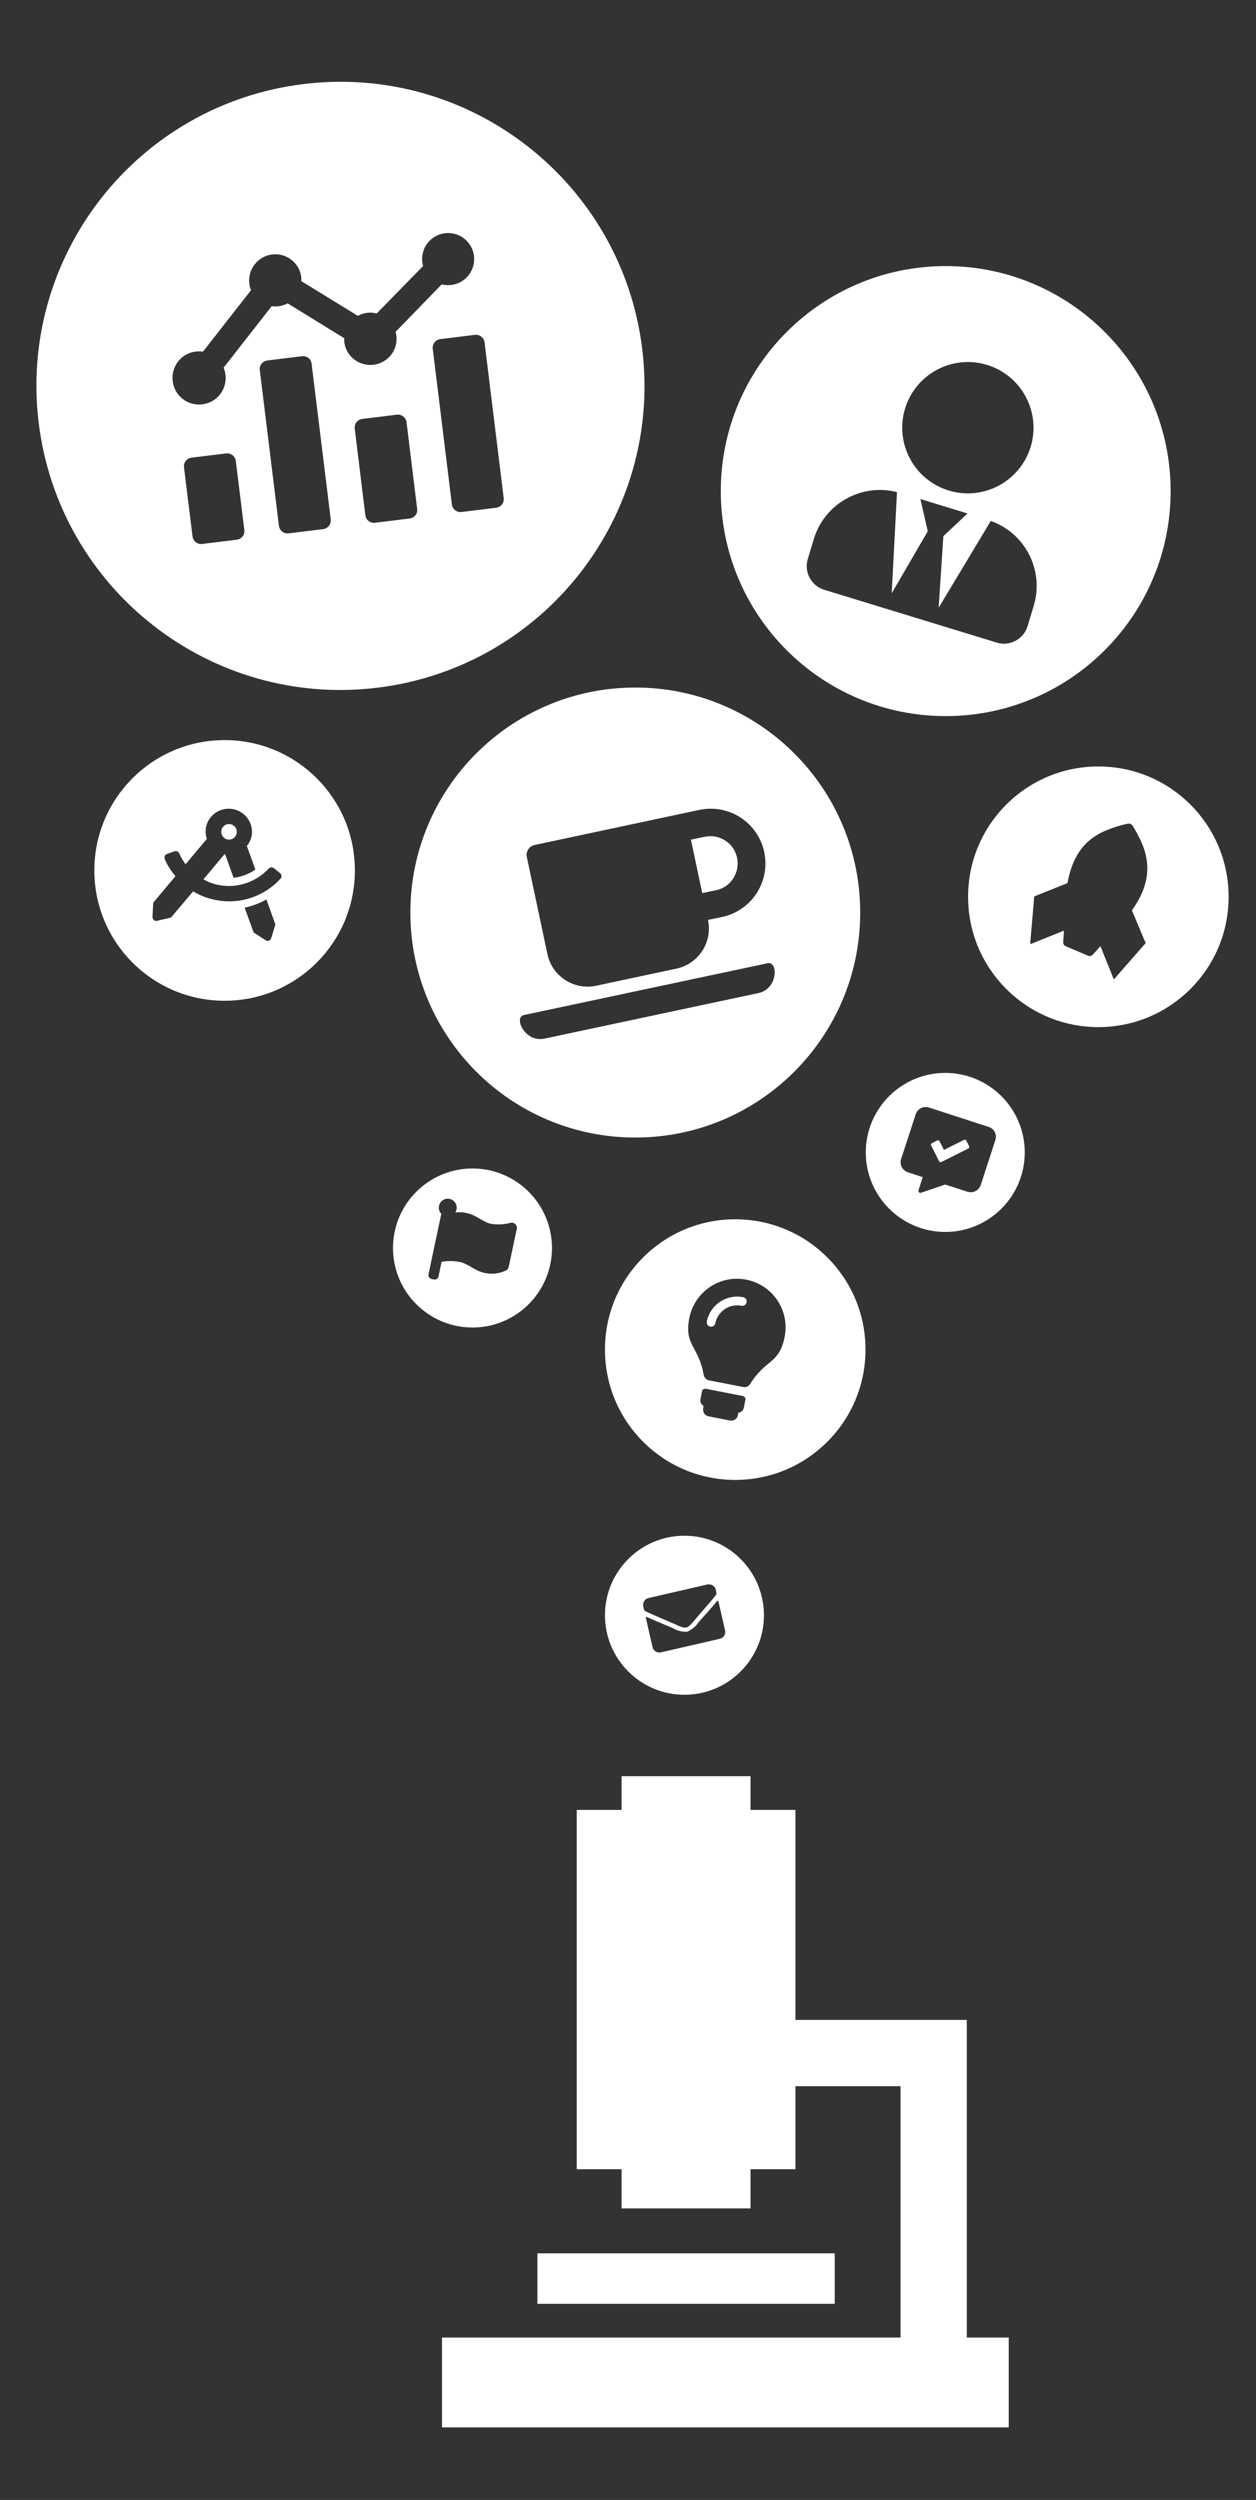 <?xml version="1.0" encoding="utf-8"?>
<!-- Generator: Adobe Illustrator 22.1.0, SVG Export Plug-In . SVG Version: 6.00 Build 0)  -->
<svg version="1.1" id="Layer_1" xmlns="http://www.w3.org/2000/svg" xmlns:xlink="http://www.w3.org/1999/xlink" x="0px" y="0px"
	 viewBox="0 0 853.3 1697.7" style="enable-background:new 0 0 853.3 1697.7;" xml:space="preserve">
<rect x="0" y="0" width="853.3" height="1697.7" fill="#333333" stroke="none"/>
<style type="text/css">
	.st0{fill:#FFFFFF;}
	.st1{fill:none;stroke:#FFFFFF;stroke-width:45;}
</style>
<g>
	<path class="st0" d="M431.6,466.9c-84.4,0-152.8,68.4-152.8,152.8c0,84.4,68.4,152.8,152.8,152.8s152.8-68.4,152.8-152.8
		C584.4,535.3,516,466.9,431.6,466.9z M363.3,573.8l111.3-23.7c0.3-0.1,0.7-0.1,1-0.2c20.2-4,39.7,9.1,43.7,29.2
		c4,20.2-9.1,39.7-29.2,43.7l-9.1,1.9c3.2,15.1-6.4,29.9-21.5,33.1L405,669.4c-15.1,3.2-29.9-6.4-33.1-21.5l-14-65.9
		C357.1,578.3,359.5,574.6,363.3,573.8z M515.2,674.4L370,705.3c-13.5,2.9-21.2-14.5-14.1-16l165.7-35.2
		C528.6,652.6,528.8,671.5,515.2,674.4z"/>
	<path class="st0" d="M486.2,604.6c0.2,0,0.3-0.1,0.5-0.1c10-2.2,16.2-12.2,14-22.2s-12.2-16.3-22.2-14l-9.1,1.9l7.7,36.3
		L486.2,604.6z"/>
</g>
<path class="st0" d="M642.5,180.7c-84.4,0-152.8,68.4-152.8,152.8s68.4,152.8,152.8,152.8s152.8-68.4,152.8-152.8
	S726.9,180.7,642.5,180.7z M614.9,277.4c7.2-23.5,32.1-36.8,55.7-29.6c23.5,7.2,36.8,32.1,29.6,55.7c-7.2,23.5-32.1,36.8-55.7,29.6
	C621,325.9,607.7,301,614.9,277.4z M702.3,411.4l-4.2,13.9c-2.7,8.8-12.1,13.8-20.9,11.1l-117.3-35.9c-8.8-2.7-13.8-12.1-11.1-20.9
	l4.2-13.9c7.4-23.8,32.2-37.7,56.4-31.5l-3.6,68.7l24.5-42.1l-5-21.9l32,9.8l-16.4,15.4l-3.2,48.6l35.4-58.9
	C696.7,362.1,709.5,387.5,702.3,411.4z"/>
<path class="st0" d="M746.2,520.5c-48.9,0-88.5,39.6-88.5,88.5s39.6,88.5,88.5,88.5s88.5-39.6,88.5-88.5S795.1,520.5,746.2,520.5z
	 M777.3,638c1.2,3,1.7,1.8-0.6,4.3L758.6,663c-2.2,2.4-1.7,2.6-2.9-0.4l-8.1-20.1c-1.7,2-3.5,3.9-5.1,5.7c-0.8,1-2.2,1.3-3.4,0.8
	l-15-6.4c-1.2-0.5-1.9-1.7-1.8-3c0.2-2.6,0.4-5,0.5-7.6l-20.1,8.1c-3.3,1.3-2.9,1.5-2.6-1.7l2.3-26.8c0.1-3.2-0.1-2.7,2.9-3.9
	l19.9-8c2.9-15.5,9.4-29,26.8-36c4.6-1.9,9.5-3.4,14.4-4.4c1.2-0.1,2.3,0.4,3,1.3c2.7,4.3,5,8.7,6.9,13.3
	c6.8,17.4,1.8,31.5-7.3,44.3L777.3,638z"/>
<path class="st0" d="M436.3,236.9C422.4,123.7,319.3,43.2,206.1,57.1C92.9,71,12.4,174,26.3,287.2C40.2,400.4,143.3,480.9,256.5,467
	S450.2,350.1,436.3,236.9z M160.9,366.5l-23.5,2.9c-3.3,0.4-6.2-1.9-6.6-5.1l-5.8-46.9c-0.4-3.3,1.9-6.2,5.1-6.6l23.5-2.9
	c3.2-0.4,6.2,1.9,6.6,5.1l5.8,46.9C166.4,363.2,164.2,366.1,160.9,366.5z M219.6,359.3l-23.5,2.9c-3.3,0.4-6.2-1.9-6.6-5.1
	l-13-105.7c-0.4-3.3,1.9-6.2,5.1-6.6l23.5-2.9c3.3-0.4,6.3,1.8,6.6,5.1l13,105.7C225.1,356,222.8,358.9,219.6,359.3z M233.9,232.3
	c0-0.9-0.1-1.7,0-2.6L195.4,206c-3.3,1.8-7.1,2.5-10.8,1.9l-32.7,41.8c0.7,1.5,1.1,3.3,1.3,5c1.1,9.9-6,18.9-16,19.9
	c-9.9,1.1-18.9-6-19.9-16c-1.1-9.9,6-18.9,16-19.9c1.5-0.1,3-0.1,4.6,0.1l32.7-41.8c-0.7-1.3-1.1-2.9-1.2-4.4
	c-1.2-9.8,5.8-18.6,15.5-19.8c9.8-1.2,18.6,5.8,19.8,15.5c0,0.9,0.1,1.7,0,2.6l38.4,23.6c4-2.2,8.5-2.8,12.8-1.6l31.6-32.3
	c-0.3-0.8-0.5-1.7-0.6-2.5c-0.3-2.2-0.1-4.3,0.4-6.5c2.4-9.5,12-15.2,21.5-12.8s15.2,12,12.8,21.5c-2.4,9.5-12,15.2-21.5,12.8
	l-31.4,32.3c0.3,0.8,0.5,1.7,0.6,2.5c1.2,9.8-5.7,18.6-15.5,19.8S235.1,242,233.9,232.3z M278.3,352.1l-23.5,2.9
	c-3.3,0.4-6.2-1.9-6.6-5.1l-7.2-58.8c-0.4-3.3,1.9-6.2,5.1-6.6l23.5-2.9c3.3-0.4,6.2,2,6.6,5.1l7.2,58.8
	C283.9,348.8,281.6,351.7,278.3,352.1z M337.1,344.8l-23.5,2.9c-3.3,0.4-6.2-1.9-6.6-5.1l-13-105.7c-0.4-3.3,1.9-6.2,5.1-6.6
	l23.5-2.9c3.3-0.4,6.2,1.9,6.6,5.1l13,105.7C342.6,341.5,340.4,344.4,337.1,344.8z"/>
<g>
	<path class="st0" d="M154.7,570.1c2.9,0.5,5.6-1.4,6.1-4.3c0.5-2.9-1.4-5.6-4.3-6.1c-2.9-0.6-5.6,1.4-6.1,4.3
		C149.9,566.9,151.8,569.6,154.7,570.1z"/>
	<path class="st0" d="M152.6,502.6c-48.9,0-88.5,39.6-88.5,88.5c0,48.9,39.6,88.5,88.5,88.5s88.5-39.6,88.5-88.5
		C241.1,542.2,201.5,502.6,152.6,502.6z M184.3,637c-0.1,0.3-0.2,0.5-0.3,0.7c-0.8,1.3-2.4,1.6-3.6,0.8l-8.1-5.3l-6.1-16.8
		c5.2-1.1,10.2-3,14.8-5.6l6.1,17L184.3,637z M190.6,596.7c-11,12-27.3,17.6-43.4,14.6c-5.7-1-11.1-3-16-6l-15,17.8l-9.4,2.2
		c-0.2,0.1-0.5,0.1-0.7,0.1c-1.5-0.1-2.6-1.3-2.5-2.8l0.5-9.6l15.1-18c-3-3.5-5.5-7.4-7.3-11.6v-0.1c-0.5-1.4,0.2-2.9,1.6-3.4l5-1.8
		c1.3-0.4,2.8,0.2,3.3,1.5c1.1,2.6,2.6,5.1,4.3,7.3l14.4-17.2c-0.8-2.4-1-5.1-0.6-7.7c1.6-8.4,9.6-14,18-12.6
		c8.6,1.4,14.5,9.5,13.1,18.1c-0.5,2.5-1.6,5-3.3,7l5.8,16c-4.4,3.1-9.5,5-14.8,5.6l-5.7-15.8c-0.1,0-0.2,0-0.3,0s-0.2-0.1-0.3-0.1
		l-14.2,17c3.4,1.9,7.1,3.2,10.9,3.9c12.3,2.2,24.9-2.1,33.4-11.2c0.9-1,2.5-1.2,3.6-0.3l4.1,3.3c0,0.1,0.1,0.1,0.1,0.1
		C191.4,593.9,191.6,595.6,190.6,596.7z"/>
</g>
<path class="st0" d="M465,1042.9c-29.8,0-54,24.2-54,54c0,29.8,24.2,54,54,54s54-24.2,54-54C519,1067.1,494.8,1042.9,465,1042.9z
	 M437.4,1092.7l-0.4-1.8c-0.5-2.6,1-5.1,3.6-5.7l40-9.2c2.6-0.5,5.1,1.1,5.7,3.6l0.4,1.8c0.1,0.7,0,1.4-0.5,2
	c-2.4,3-3.2,4-13.8,16.2c-1.3,1.5-3.9,5.1-6.1,5.6c-2.2,0.6-6.1-1.5-8.1-2.4c-14.9-6.3-16-6.9-19.5-8.5
	C438,1094,437.6,1093.4,437.4,1092.7z M489,1112.9l-40,9.2c-2.6,0.6-5.1-1-5.7-3.6l-4.5-19.7c-0.1-0.3,0.1-0.6,0.4-0.7
	c0.1,0,0.3,0,0.4,0c2.5,1.2,5.9,2.7,17.4,7.5c3,1.8,6.4,2.7,9.9,2.5c3.2-1.4,5.9-3.7,7.8-6.6c8.3-9.2,10.7-12,12.4-14.2
	c0.2-0.3,0.6-0.3,0.8-0.1c0.1,0.1,0.2,0.2,0.2,0.3l4.5,19.7C493.2,1109.8,491.6,1112.3,489,1112.9z"/>
<g>
	<path class="st0" d="M656.5,774.6c-0.3-0.6-1-0.8-1.6-0.5l-13.6,6.8l-3-5.9c-0.3-0.6-1-0.8-1.6-0.5l-3.6,1.8
		c-0.6,0.3-0.8,1-0.5,1.6l5.4,10.7c0.3,0.6,1,0.8,1.6,0.5l18.3-9.2c0.6-0.3,0.8-1,0.4-1.7L656.5,774.6z"/>
	<path class="st0" d="M642.2,728.6c-29.8,0-54,24.2-54,54s24.2,54,54,54s54-24.2,54-54S672,728.6,642.2,728.6z M676.2,774.3
		l-9.9,30.4c-1.3,3.8-5.3,5.8-9,4.6l-15.2-4.9l-16.4,5.6c-0.2,0.1-0.5,0.1-0.8,0c-0.7-0.2-1.1-1-0.9-1.7l2.9-8.9l-10.1-3.3
		c-3.8-1.3-5.8-5.3-4.6-9l9.9-30.4c1.3-3.8,5.3-5.8,9-4.6l40.6,13.2C675.5,766.5,677.5,770.5,676.2,774.3z"/>
</g>
<path class="st0" d="M321,793.5c-29.8,0-54,24.2-54,54s24.2,54,54,54s54-24.2,54-54S350.8,793.5,321,793.5z M351.1,834.5l-5.5,25.9
	c-0.3,1.1-1,2.1-2.1,2.5c-4.4,2-9.3,2.6-14,1.6c-7.2-1.5-11.1-6.2-16.8-7.4c-4.2-0.9-8.5-1-12.7-0.2l-2.1,10c-0.3,1.4-1.7,2.3-3.1,2
	l-1.7-0.4c-1.4-0.3-2.3-1.7-2-3.1l8.7-41.1c-2-2-2.2-5.1-0.7-7.5c1.8-2.8,5.6-3.6,8.4-1.8c2.8,1.8,3.6,5.6,1.8,8.4
	c2.5-0.3,5-0.2,7.5,0.3c7.2,1.5,11.1,6.2,16.8,7.4c4.4,0.7,8.8,0.5,13.3-0.7c0.5-0.1,1-0.1,1.5,0
	C350.3,830.8,351.5,832.6,351.1,834.5z"/>
<g>
	<path class="st0" d="M505,880.9c-0.1,0-0.1,0-0.2,0c-11.4-2.2-22.4,5.2-24.6,16.6c-0.3,1.6,0.9,3.2,2.5,3.4c1.5,0.2,3-0.8,3.3-2.3
		c1.6-8.1,9.5-13.4,17.6-11.9c1.6,0.4,3.2-0.6,3.6-2.2C507.6,882.9,506.6,881.3,505,880.9z"/>
	<path class="st0" d="M499.5,828c-48.9,0-88.5,39.6-88.5,88.5s39.6,88.5,88.5,88.5s88.5-39.6,88.5-88.5S548.4,828,499.5,828z
		 M506.4,950.6l-1,5.2c-0.4,1.9-1.9,3.3-3.8,3.6l-0.3,1.7c-0.5,2.4-2.8,4-5.3,3.6l-14.7-2.9c-2.4-0.5-4-2.8-3.6-5.3l0.3-1.7
		c-1.6-1-2.5-2.9-2.1-4.7l1-5.2c0.2-1.2,1.4-2,2.6-1.8l25,4.9C505.9,948.3,506.7,949.4,506.4,950.6z M533.1,907.7
		c-3.6,18.7-12.8,15-23.5,32.2c-1,1.6-2.8,2.4-4.7,2l-23.2-4.5c-1.8-0.4-3.2-1.8-3.6-3.6c-3.5-20-13.4-20-9.8-38.7
		c3.5-17.9,20.8-29.6,38.7-26.1S536.6,889.8,533.1,907.7z"/>
</g>
<rect x="365.1" y="1530.2" class="st0" width="202" height="34.3"/>
<path id="Path_579" class="st1" d="M461.5,1394.2h172.8v219.7"/>
<polygon class="st0" points="540.4,1229.1 509.9,1229.1 509.9,1206.2 422.3,1206.2 422.3,1229.1 391.8,1229.1 391.8,1473.1 
	422.3,1473.1 422.3,1499.7 509.9,1499.7 509.9,1473.1 540.4,1473.1 "/>
<rect x="300.3" y="1587.4" class="st0" width="385" height="61"/>
</svg>
